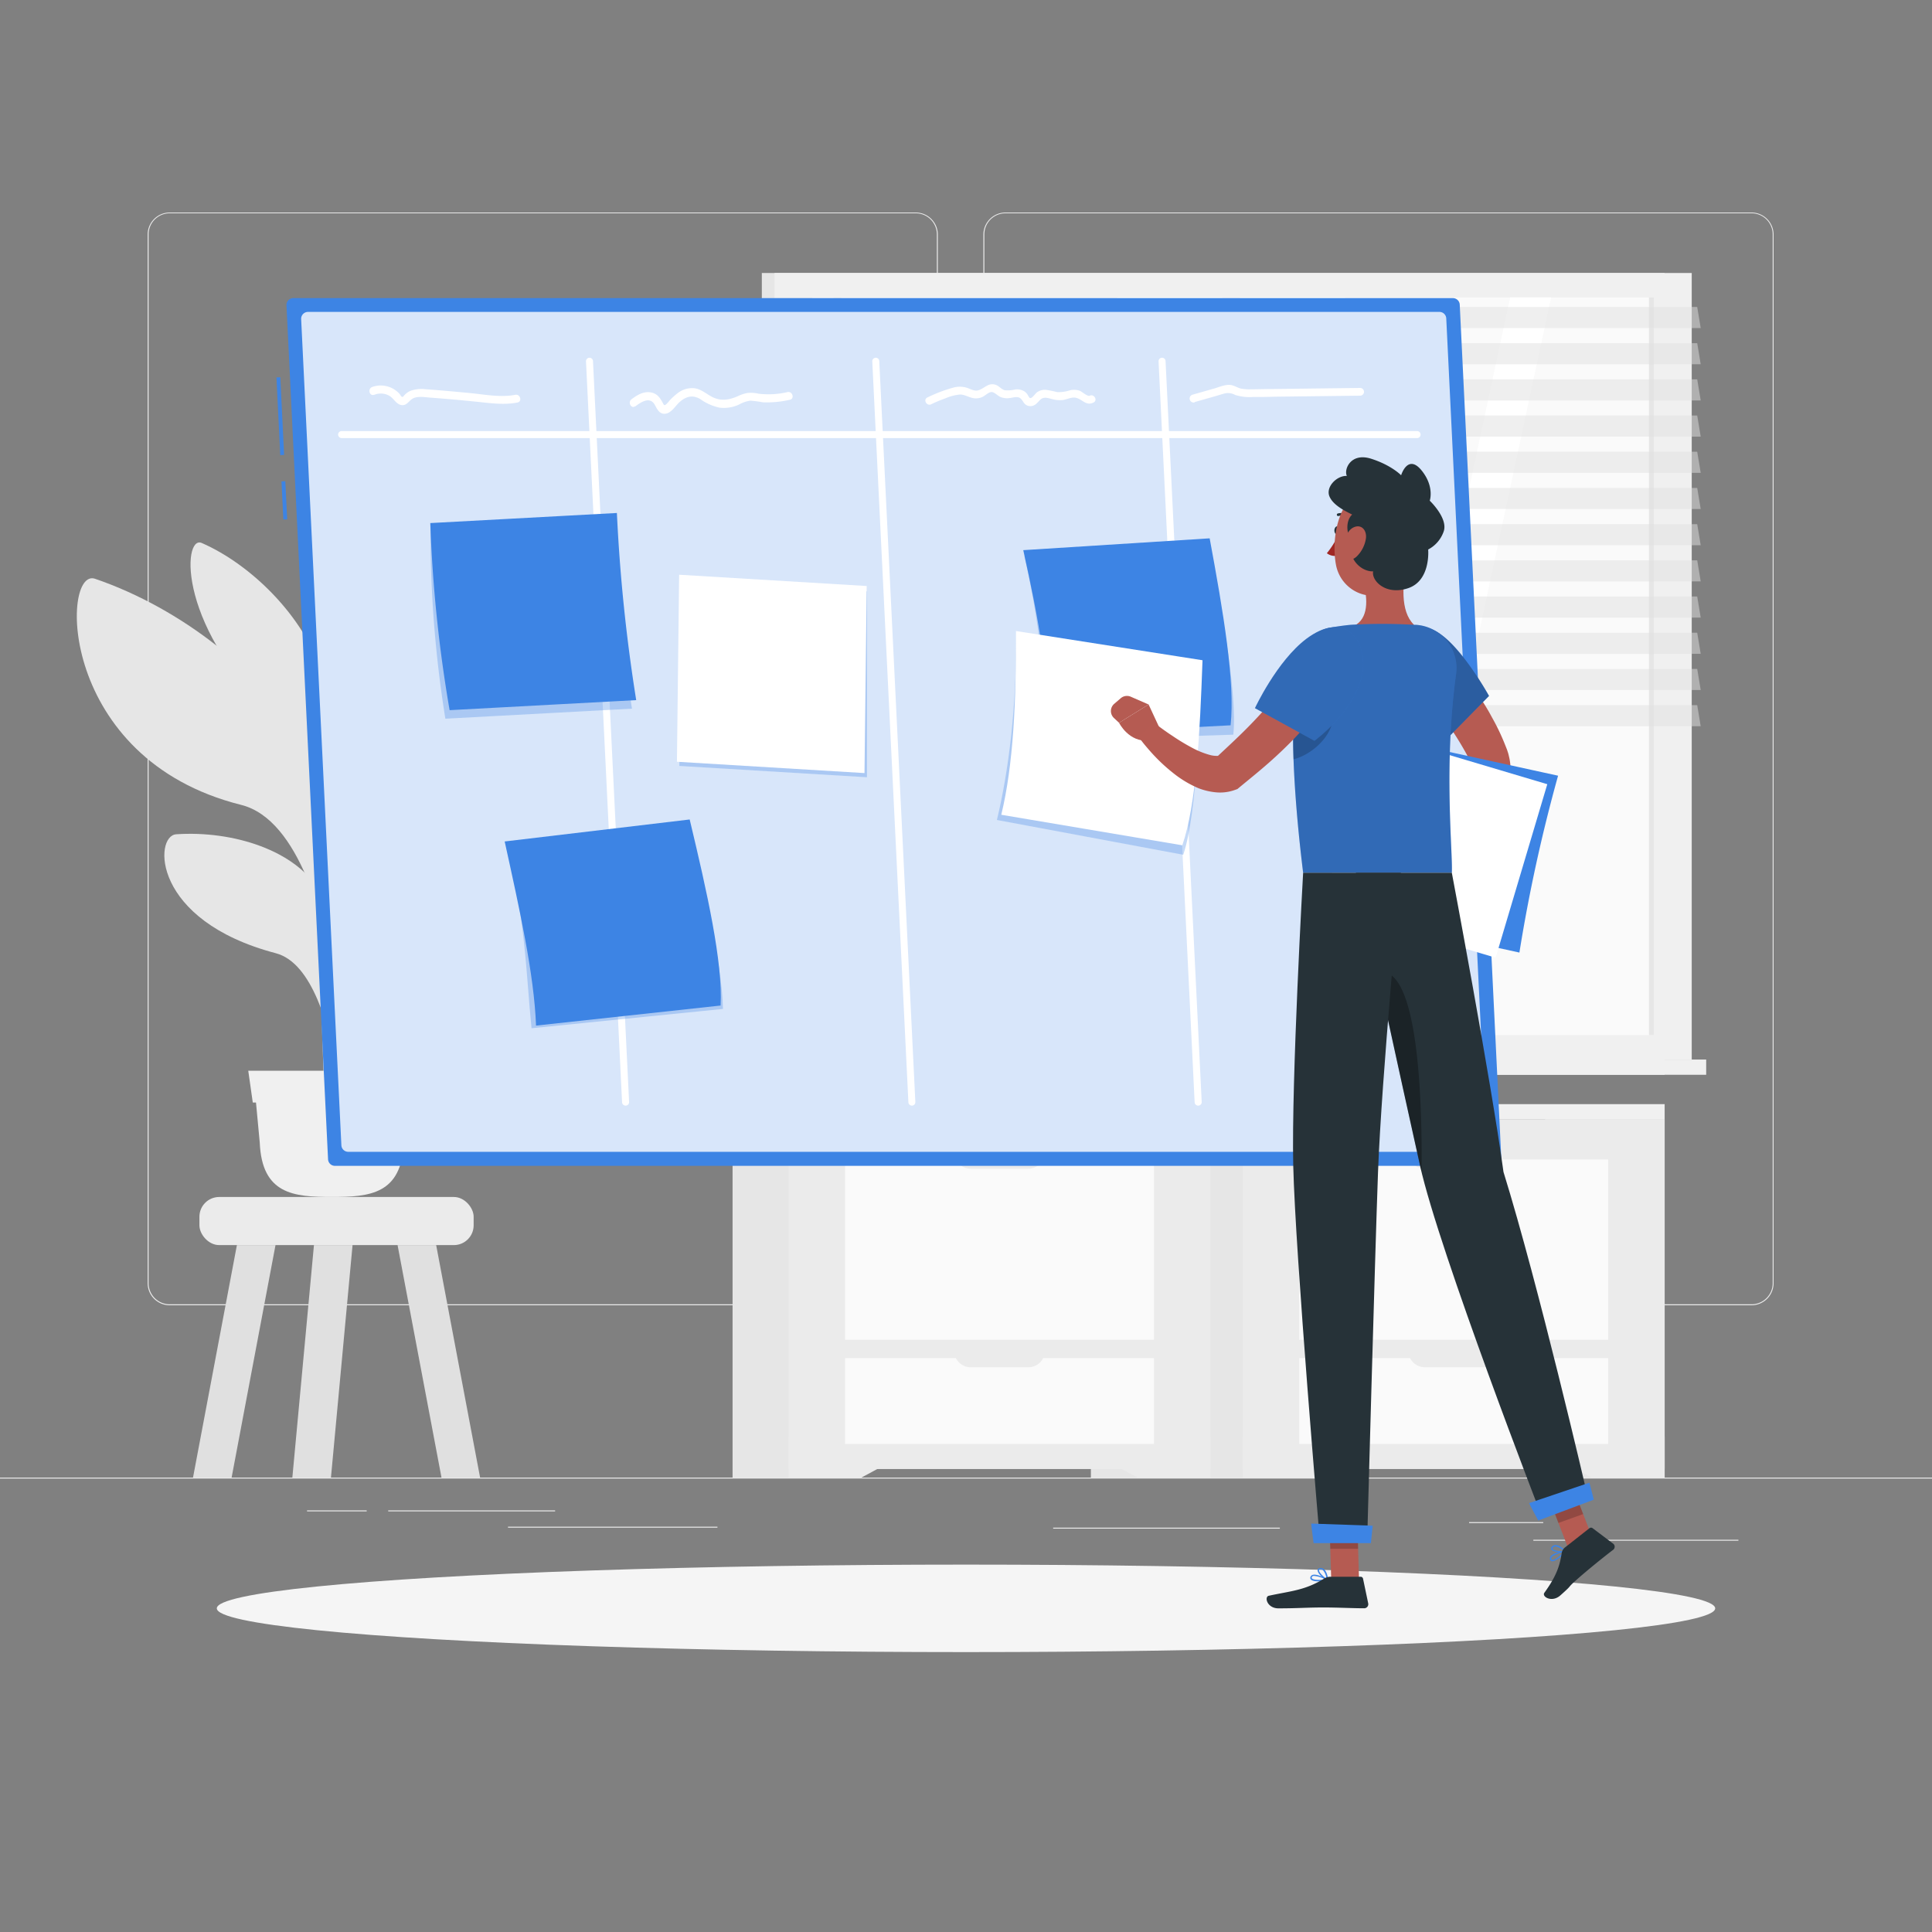 <svg xmlns="http://www.w3.org/2000/svg" viewBox="0 0 500 500"><rect x="0" y="0" width="500" height="500" fill="#808080" stroke="none"/><g id="freepik--background-complete--inject-100"><rect y="382.4" width="500" height="0.25" style="fill:#ebebeb"></rect><rect x="396.83" y="398.49" width="53.07" height="0.25" style="fill:#ebebeb"></rect><rect x="272.56" y="395.36" width="58.66" height="0.25" style="fill:#ebebeb"></rect><rect x="380.2" y="393.92" width="19.19" height="0.25" style="fill:#ebebeb"></rect><rect x="100.47" y="390.89" width="43.19" height="0.25" style="fill:#ebebeb"></rect><rect x="79.46" y="390.89" width="15.44" height="0.25" style="fill:#ebebeb"></rect><rect x="131.47" y="395.11" width="54.2" height="0.25" style="fill:#ebebeb"></rect><path d="M237,337.8H43.91a5.71,5.71,0,0,1-5.7-5.71V60.66A5.71,5.71,0,0,1,43.91,55H237a5.71,5.71,0,0,1,5.71,5.71V332.09A5.71,5.71,0,0,1,237,337.8ZM43.91,55.2a5.46,5.46,0,0,0-5.45,5.46V332.09a5.46,5.46,0,0,0,5.45,5.46H237a5.47,5.47,0,0,0,5.46-5.46V60.66A5.47,5.47,0,0,0,237,55.2Z" style="fill:#ebebeb"></path><path d="M453.31,337.8H260.21a5.72,5.72,0,0,1-5.71-5.71V60.66A5.72,5.72,0,0,1,260.21,55h193.1A5.71,5.71,0,0,1,459,60.66V332.09A5.71,5.71,0,0,1,453.31,337.8ZM260.21,55.2a5.47,5.47,0,0,0-5.46,5.46V332.09a5.47,5.47,0,0,0,5.46,5.46h193.1a5.47,5.47,0,0,0,5.46-5.46V60.66a5.47,5.47,0,0,0-5.46-5.46Z" style="fill:#ebebeb"></path><rect x="51.61" y="309.78" width="70.97" height="12.45" rx="5.12" style="fill:#ebebeb"></rect><polygon points="71.3 322.23 61.31 322.23 49.95 382.4 59.94 382.4 71.3 322.23" style="fill:#e0e0e0"></polygon><polygon points="91.24 322.23 81.25 322.23 75.66 382.4 85.65 382.4 91.24 322.23" style="fill:#e0e0e0"></polygon><polygon points="102.89 322.23 112.88 322.23 124.25 382.4 114.26 382.4 102.89 322.23" style="fill:#e0e0e0"></polygon><rect x="197.16" y="70.65" width="233.65" height="203.55" style="fill:#e6e6e6"></rect><rect x="200.43" y="70.65" width="237.39" height="203.55" style="fill:#f0f0f0"></rect><rect x="197.16" y="274.21" width="233.65" height="3.94" style="fill:#e6e6e6"></rect><rect x="204.17" y="274.21" width="237.39" height="3.94" style="fill:#f0f0f0"></rect><rect x="223.67" y="63.55" width="190.9" height="217.76" transform="translate(491.55 -146.69) rotate(90)" style="fill:#fafafa"></rect><polygon points="279.86 267.88 320.91 76.98 348.1 76.98 307.05 267.88 279.86 267.88" style="fill:#fff"></polygon><polygon points="248.12 267.88 289.17 76.98 316.36 76.98 275.31 267.88 248.12 267.88" style="fill:#fff"></polygon><path d="M215.37,77.5V255.88c0,.29.36.52.8.52h1.06c.44,0,.8-.23.8-.52V77.5c0-.29-.36-.52-.8-.52h-1.06C215.73,77,215.37,77.21,215.37,77.5Z" style="fill:#f0f0f0"></path><polygon points="349.78 267.88 390.83 76.98 401.43 76.98 360.38 267.88 349.78 267.88" style="fill:#fff"></polygon><rect x="331.93" y="171.81" width="190.9" height="1.25" transform="translate(599.81 -254.95) rotate(90)" style="fill:#e6e6e6"></rect><polygon points="440.14 84.9 206.49 84.9 205.58 79.44 439.24 79.44 440.14 84.9" style="fill:#e0e0e0;opacity:0.5"></polygon><polygon points="440.14 103.64 206.49 103.64 205.58 98.17 439.24 98.17 440.14 103.64" style="fill:#e0e0e0;opacity:0.5"></polygon><polygon points="440.14 122.37 206.49 122.37 205.58 116.91 439.24 116.91 440.14 122.37" style="fill:#e0e0e0;opacity:0.5"></polygon><polygon points="440.14 141.11 206.49 141.11 205.58 135.65 439.24 135.65 440.14 141.11" style="fill:#e0e0e0;opacity:0.5"></polygon><polygon points="440.14 159.84 206.49 159.84 205.58 154.38 439.24 154.38 440.14 159.84" style="fill:#e0e0e0;opacity:0.5"></polygon><polygon points="440.14 178.58 206.49 178.58 205.58 173.12 439.24 173.12 440.14 178.58" style="fill:#e0e0e0;opacity:0.5"></polygon><polygon points="440.14 94.27 206.49 94.27 205.58 88.81 439.24 88.81 440.14 94.27" style="fill:#e0e0e0;opacity:0.5"></polygon><polygon points="440.14 113 206.49 113 205.58 107.54 439.24 107.54 440.14 113" style="fill:#e0e0e0;opacity:0.5"></polygon><polygon points="440.14 131.74 206.49 131.74 205.58 126.28 439.24 126.28 440.14 131.74" style="fill:#e0e0e0;opacity:0.5"></polygon><polygon points="440.14 150.47 206.49 150.47 205.58 145.01 439.24 145.01 440.14 150.47" style="fill:#e0e0e0;opacity:0.5"></polygon><polygon points="440.14 169.21 206.49 169.21 205.58 163.75 439.24 163.75 440.14 169.21" style="fill:#e0e0e0;opacity:0.5"></polygon><polygon points="440.14 187.95 206.49 187.95 205.58 182.49 439.24 182.49 440.14 187.95" style="fill:#e0e0e0;opacity:0.5"></polygon><rect x="399.87" y="289.64" width="30.94" height="92.76" style="fill:#e6e6e6"></rect><polygon points="411.96 382.4 430.81 382.4 430.81 371.75 392.2 371.75 411.96 382.4" style="fill:#ebebeb"></polygon><rect x="307.13" y="289.64" width="30.94" height="92.76" style="fill:#e6e6e6"></rect><rect x="321.63" y="289.64" width="109.18" height="90.55" style="fill:#ebebeb"></rect><polygon points="340.48 382.4 321.63 382.4 321.63 371.75 360.24 371.75 340.48 382.4" style="fill:#ebebeb"></polygon><rect x="336.25" y="300.08" width="79.94" height="46.65" style="fill:#fafafa"></rect><rect x="336.25" y="351.48" width="79.94" height="22.2" style="fill:#fafafa"></rect><path d="M383.67,302.46h-14.9a4.3,4.3,0,0,1-4.29-4.3H388A4.3,4.3,0,0,1,383.67,302.46Z" style="fill:#ebebeb"></path><path d="M383.67,353.85h-14.9a4.29,4.29,0,0,1-4.29-4.29H388A4.29,4.29,0,0,1,383.67,353.85Z" style="fill:#ebebeb"></path><rect x="282.32" y="289.64" width="30.94" height="92.76" style="fill:#e6e6e6"></rect><polygon points="294.42 382.4 313.26 382.4 313.26 371.75 274.66 371.75 294.42 382.4" style="fill:#ebebeb"></polygon><rect x="189.59" y="289.64" width="30.94" height="92.76" style="fill:#e6e6e6"></rect><rect x="204.09" y="289.64" width="109.18" height="90.55" style="fill:#ebebeb"></rect><polygon points="222.93 382.4 204.09 382.4 204.09 371.75 242.69 371.75 222.93 382.4" style="fill:#ebebeb"></polygon><rect x="218.71" y="300.08" width="79.94" height="46.65" style="fill:#fafafa"></rect><rect x="218.71" y="351.48" width="79.94" height="22.2" style="fill:#fafafa"></rect><path d="M266.12,302.46H251.23a4.31,4.31,0,0,1-4.3-4.3h23.49A4.3,4.3,0,0,1,266.12,302.46Z" style="fill:#ebebeb"></path><path d="M266.12,353.85H251.23a4.3,4.3,0,0,1-4.3-4.29h23.49A4.29,4.29,0,0,1,266.12,353.85Z" style="fill:#ebebeb"></path><rect x="204.41" y="285.74" width="226.4" height="3.89" transform="translate(635.22 575.38) rotate(180)" style="fill:#f0f0f0"></rect><rect x="189.59" y="285.74" width="14.82" height="3.89" style="fill:#e0e0e0"></rect><path d="M84.39,294.88c-1.41-36.34-2.91-72.47.17-90.7l5-3.54s-1.1,3.39-1.68,59.07-1.29,26.9-.68,35.17Z" style="fill:#e6e6e6"></path><path d="M92.47,166c7.73-20.14,25.74-39.59,45.3-47.55,7.68-3.12-3.38,65.57-31.23,70-13.6,2.16-17.84,37-20.13,53.7C85.63,209.25,84.74,186.14,92.47,166Z" style="fill:#e6e6e6"></path><path d="M90.82,217.13c5.44-8.62,14.33-20.7,27.32-20.71,14.72,0,1.84,24.24-15.47,32-8.45,3.78-15.5,15.78-17.33,23.3C85.5,236.47,85.38,225.75,90.82,217.13Z" style="fill:#e6e6e6"></path><path d="M77.58,191.07c-9.46-16.76-30.54-33.62-53-41.29-8.81-3-9.68,46.64,37.82,58.52,15.35,3.84,21.5,31,24.68,44.66C86.83,226.43,87,207.83,77.58,191.07Z" style="fill:#e6e6e6"></path><path d="M82.76,230.81c-6-10.68-22.42-15.9-37.16-14.9-5.78.39-6.42,22.31,25.77,30.78,9.76,2.57,13.7,19.76,15.73,28.46C86.93,258.25,88.78,241.5,82.76,230.81Z" style="fill:#e6e6e6"></path><path d="M83.38,174.38c-4.69-14.94-18.5-28.33-31.17-33.86-5-2.17-6.51,22.6,20.7,46.85,8.25,7.36,10.85,28.79,12.2,39.65C85.72,207.63,88.07,189.32,83.38,174.38Z" style="fill:#e6e6e6"></path><path d="M85.86,309.78h0c-9.9,0-18.08-.72-18.64-14.11L65.57,278.1h40.59l-1.65,17.57C103.94,309.06,95.76,309.78,85.86,309.78Z" style="fill:#f0f0f0"></path><polygon points="106.31 285.34 65.42 285.34 64.25 277.11 107.48 277.11 106.31 285.34" style="fill:#f0f0f0"></polygon></g><g id="freepik--Shadow--inject-100"><ellipse id="freepik--path--inject-100" cx="250" cy="416.24" rx="193.89" ry="11.32" style="fill:#f5f5f5"></ellipse></g><g id="freepik--Board--inject-100"><rect x="72.03" y="97.65" width="1" height="20.13" transform="translate(-5.15 3.65) rotate(-2.79)" style="fill:#3D84E4"></rect><rect x="73.09" y="124.55" width="1" height="9.89" transform="translate(-6.22 3.74) rotate(-2.79)" style="fill:#3D84E4"></rect><path d="M386.74,301.72H86.67A1.78,1.78,0,0,1,84.9,300L74.14,79a1.77,1.77,0,0,1,1.77-1.85H376a1.78,1.78,0,0,1,1.78,1.68l10.76,221.08A1.78,1.78,0,0,1,386.74,301.72Z" style="fill:#3D84E4"></path><path d="M88.35,296.4,77.94,82.58a1.78,1.78,0,0,1,1.77-1.86H372.52a1.77,1.77,0,0,1,1.77,1.69L384.7,296.23a1.77,1.77,0,0,1-1.77,1.86H90.12A1.78,1.78,0,0,1,88.35,296.4Z" style="fill:#fff;opacity:0.8"></path><path d="M161.9,286.14a.92.92,0,0,1-.91-.86L151.66,93.62a.91.91,0,1,1,1.81-.08l9.34,191.65a.91.91,0,0,1-.87.95Z" style="fill:#fff"></path><path d="M310.08,286.14a.92.92,0,0,1-.91-.86L299.84,93.62a.91.91,0,1,1,1.81-.08L311,285.19a.91.91,0,0,1-.87.95Z" style="fill:#fff"></path><path d="M236,286.14a.92.92,0,0,1-.91-.86L225.75,93.62a.91.91,0,1,1,1.81-.08l9.33,191.65a.9.9,0,0,1-.86.95Z" style="fill:#fff"></path><path d="M366.64,113.37H88.51a.91.91,0,1,1,0-1.81H366.64a.91.91,0,1,1,0,1.81Z" style="fill:#fff"></path><path d="M96.89,102.17a4.47,4.47,0,0,1,4,.34c1,.64,1.61,2,2.87,2.3,1.43.29,1.87-.88,2.88-1.55,1.28-.85,3.23-.47,4.66-.36q5.69.42,11.37,1c3.74.36,7.52,1,11.25.27,1.29-.25.74-2.22-.54-2-3.82.75-7.87-.07-11.7-.44s-7.69-.72-11.55-1a8.63,8.63,0,0,0-3.91.42,4.71,4.71,0,0,0-1.56,1.12c-.16.16-.32.49-.58.45s-.55-.63-.65-.75a6.54,6.54,0,0,0-7.13-1.81c-1.21.48-.69,2.45.54,2Z" style="fill:#fff"></path><path d="M164.41,105.17c1.52-1.14,3.81-2.66,5.06-.38.63,1.14,1.24,2.51,2.81,2.27s2.61-2.19,3.71-3.11c1.64-1.39,3.3-1.8,5.22-.68a13.35,13.35,0,0,0,5,2.23,9.19,9.19,0,0,0,5.06-.81,8.27,8.27,0,0,1,2.93-1,30.32,30.32,0,0,1,3.26.43,26.2,26.2,0,0,0,6.94-.66c1.29-.24.74-2.21-.55-2a21.51,21.51,0,0,1-7.54.43,9,9,0,0,0-2.79-.2,9.57,9.57,0,0,0-2.54.83c-2.09.91-4.11,1.35-6.3.38-1.7-.75-3-2.14-4.92-2.42a6.12,6.12,0,0,0-4.44,1.31,17.57,17.57,0,0,0-2,1.82,9.14,9.14,0,0,1-.89,1c-.5.37-.54.33-.84-.22-.73-1.37-1.43-2.49-3.07-2.82-1.95-.39-3.63.67-5.12,1.79-1,.78,0,2.55,1,1.76Z" style="fill:#fff"></path><path d="M241,104.61c1.19-.56,2.4-1.07,3.64-1.51a12.5,12.5,0,0,1,3.81-1c1.15,0,2.16.66,3.26.9a4,4,0,0,0,2.52-.26c.72-.33,1.46-1.14,2.24-1.27s1.64.9,2.41,1.25a4.52,4.52,0,0,0,2.47.29c.77-.09,1.9-.49,2.62,0s.87,1.36,1.59,1.79a2.13,2.13,0,0,0,2.06.08c.72-.35,1.11-1,1.71-1.52.88-.74,1.9-.33,2.91-.09a7.52,7.52,0,0,0,2.79.26c1.05-.14,2.27-.81,3.33-.6,1.76.35,2.67,2.21,4.63,1.25,1.18-.58.15-2.34-1-1.76-.5.24-1.95-1-2.43-1.24a4.44,4.44,0,0,0-2.7-.16,9.06,9.06,0,0,1-3.3.45,28,28,0,0,0-2.84-.58,3.55,3.55,0,0,0-2.38.66c-.39.29-1.23,1.58-1.74,1.47-.23,0-.6-.81-.74-1a3.24,3.24,0,0,0-.83-.78,3.72,3.72,0,0,0-2.31-.44,7.84,7.84,0,0,1-2.72.19c-.86-.25-1.43-1.09-2.29-1.39-1.94-.67-2.87.92-4.53,1.41-1.07.31-2.17-.45-3.18-.72a6.27,6.27,0,0,0-3.19,0,37.57,37.57,0,0,0-6.81,2.58c-1.18.56-.15,2.32,1,1.76Z" style="fill:#fff"></path><path d="M309.15,104.06l5.45-1.55c.86-.25,1.73-.55,2.6-.74a3.88,3.88,0,0,1,2.48.45,12.58,12.58,0,0,0,4.57.52c1.82,0,3.63,0,5.45-.07L352,102.4a1,1,0,0,0,0-2l-22.77.28c-1.79,0-3.58.06-5.37.07a13,13,0,0,1-2.64-.17c-.82-.18-1.51-.64-2.3-.86-1.49-.41-3.19.39-4.6.8l-5.68,1.62a1,1,0,0,0,.54,2Z" style="fill:#fff"></path><path d="M163.55,183.4,115.26,186a304.31,304.31,0,0,1-3.85-49.21L158.59,135A435.25,435.25,0,0,0,163.55,183.4Z" style="fill:#3D84E4;opacity:0.3"></path><path d="M164.65,181.19l-48.29,2.6a357.64,357.64,0,0,1-5-48.42l48.29-2.61A435.66,435.66,0,0,0,164.65,181.19Z" style="fill:#3D84E4"></path><polygon points="224.37 201.15 175.82 198.22 175.82 150.1 224.37 153.03 224.37 201.15" style="fill:#3D84E4;opacity:0.3"></polygon><polygon points="223.73 200.07 175.19 197.14 175.76 148.74 224.3 151.66 223.73 200.07" style="fill:#fff"></polygon><path d="M270.65,191.72l48.53-1.59c1.2-11.17-4.08-39.24-7-49.22l-47.07,3C269.14,161.61,270.87,178.27,270.65,191.72Z" style="fill:#3D84E4;opacity:0.3"></path><path d="M271.48,190.13l47-2.42c1.2-11.16-1.91-29.45-5.42-48.39l-48.24,3.06C268.8,160.1,271.7,176.68,271.48,190.13Z" style="fill:#3D84E4"></path><path d="M137.56,266.11l49.54-5c-.13-11.3-5.94-37.54-9.38-47.37L131,219.26C136,236.78,136.18,252.66,137.56,266.11Z" style="fill:#3D84E4;opacity:0.3"></path><path d="M138.73,265.42l47.76-5.19c.59-11.24-3.51-29.39-8-48.15l-47.88,5.69C134.46,235.33,138.21,252,138.73,265.42Z" style="fill:#3D84E4"></path><path d="M258,212.21l48.22,9c3.62-10.52,4.55-38.77,3.85-49L263,164.84C263.05,182.82,261.11,199.28,258,212.21Z" style="fill:#3D84E4;opacity:0.3"></path><path d="M259.13,210.86l46.85,7.9c3.63-10.52,4.55-28.85,5.23-47.89l-48.27-7.56C263,181.29,262.28,197.93,259.13,210.86Z" style="fill:#fff"></path></g><g id="freepik--Character--inject-100"><path d="M372.64,167.28c1,1,1.76,1.9,2.59,2.88s1.63,1.93,2.41,2.92c1.58,2,3.08,4,4.51,6.1s2.79,4.25,4,6.53a56.72,56.72,0,0,1,3.39,7.11l.37.93.09.23.12.35.22.68c.11.44.21.86.3,1.28s.14.8.19,1.19a28.9,28.9,0,0,1,.15,4.3,57.41,57.41,0,0,1-.87,7.74A93.17,93.17,0,0,1,386.26,224L381,222.78c.39-4.7.75-9.5.88-14.12a64.62,64.62,0,0,0-.11-6.72,19.43,19.43,0,0,0-.43-2.92l-.15-.59L381,198l-.57-1.15a78.86,78.86,0,0,0-7.15-11.38c-1.36-1.85-2.79-3.66-4.23-5.46-.72-.91-1.46-1.8-2.2-2.68l-2.2-2.55Z" style="fill:#b65b52"></path><path d="M381.64,220.81,378,224.72l7.12,4.2s2.46-3.27,1.5-6.62Z" style="fill:#b55b52"></path><polygon points="373.26 230.5 380.19 232.93 385.11 228.92 377.99 224.72 373.26 230.5" style="fill:#b55b52"></polygon><path d="M393.22,246.52l-45.77-10a342.17,342.17,0,0,1,10-45.77l45.78,10A415.45,415.45,0,0,0,393.22,246.52Z" style="fill:#3D84E4"></path><rect x="347.86" y="195.31" width="46.85" height="46.85" transform="translate(77.87 -96.87) rotate(16.58)" style="fill:#fff"></rect><path d="M346.7,137.28c0,.58-.36,1-.74,1s-.66-.49-.63-1.07.36-1,.74-1S346.73,136.7,346.7,137.28Z" style="fill:#263238"></path><path d="M346.39,138.32a21,21,0,0,1-3,4.85,3.31,3.31,0,0,0,2.74.63Z" style="fill:#a02724"></path><path d="M349,134.15a.36.36,0,0,0,.21-.13.34.34,0,0,0,0-.48,3.37,3.37,0,0,0-3-.65.34.34,0,0,0-.22.43.34.34,0,0,0,.43.22h0a2.65,2.65,0,0,1,2.39.54A.38.38,0,0,0,349,134.15Z" style="fill:#263238"></path><path d="M364.1,145.6c-1.1,5.27-1.81,12.56,1.82,16.07,0,0-1.5,5.34-11.29,5.34-10.75,0-5.11-4.68-5.11-4.68,4.49-1.39,4.52-6.48,3.55-10.57Z" style="fill:#b55b52"></path><path d="M341.33,409.26c-.92,0-1.81-.13-2.11-.54a.65.65,0,0,1,0-.75.84.84,0,0,1,.54-.4c1.2-.32,3.7,1.11,3.8,1.17a.17.17,0,0,1,.09.18.2.2,0,0,1-.14.14A12.86,12.86,0,0,1,341.33,409.26Zm-1.12-1.4a1.57,1.57,0,0,0-.33,0,.55.55,0,0,0-.34.24c-.12.21-.08.32,0,.38.33.46,2.15.47,3.49.28A7.63,7.63,0,0,0,340.21,407.86Z" style="fill:#3D84E4"></path><path d="M343.51,409.06h-.07c-.87-.39-2.57-1.95-2.43-2.76,0-.19.18-.43.64-.48a1.23,1.23,0,0,1,1,.29c.9.75,1.07,2.69,1.08,2.77a.24.24,0,0,1-.07.16A.19.19,0,0,1,343.51,409.06Zm-1.72-2.92h-.11c-.3,0-.32.15-.33.19-.09.49,1.07,1.71,1.95,2.24a4,4,0,0,0-.92-2.21A.91.91,0,0,0,341.79,406.14Z" style="fill:#3D84E4"></path><polygon points="351.72 408.89 344.52 408.89 344.02 392.23 351.22 392.23 351.72 408.89" style="fill:#b55b52"></polygon><path d="M344.28,408.06h7.86a.62.62,0,0,1,.61.49l1.34,6.39a1.06,1.06,0,0,1-1.06,1.28c-2.83,0-6.92-.21-10.49-.21-4.16,0-6.79.23-11.68.23-2.95,0-3.73-3-2.49-3.26,5.64-1.23,9.27-1.36,14.17-4.36A3.32,3.32,0,0,1,344.28,408.06Z" style="fill:#263238"></path><path d="M368.81,162.53c6.9.08,16.55,17.58,16.55,17.58L374.66,191a25.6,25.6,0,0,1-10.9-11.23C359.68,171.45,361.76,162.46,368.81,162.53Z" style="fill:#3D84E4"></path><path d="M368.81,162.53c6.9.08,16.55,17.58,16.55,17.58L374.66,191a25.6,25.6,0,0,1-10.9-11.23C359.68,171.45,361.76,162.46,368.81,162.53Z" style="opacity:0.3"></path><path d="M336.08,170.51c-1.57,7.77-2.7,23.74,1.17,55.35h38.48c.3-5.12-2.18-27.47,1.11-51.47a11.21,11.21,0,0,0-10.49-12.69l-.43,0a143.91,143.91,0,0,0-16.36,0c-1.8.17-3.58.43-5.16.71A10.33,10.33,0,0,0,336.08,170.51Z" style="fill:#3D84E4"></path><path d="M336.08,170.51c-1.57,7.77-2.7,23.74,1.17,55.35h38.48c.3-5.12-2.18-27.47,1.11-51.47a11.21,11.21,0,0,0-10.49-12.69l-.43,0a143.91,143.91,0,0,0-16.36,0c-1.8.17-3.58.43-5.16.71A10.33,10.33,0,0,0,336.08,170.51Z" style="opacity:0.2"></path><path d="M344.93,186.52,339.75,183c-5,1.63-5.26,6.49-5,13.51C339.05,195.43,344,191.35,344.93,186.52Z" style="opacity:0.2"></path><polygon points="344.02 392.23 344.28 400.82 351.48 400.82 351.22 392.23 344.02 392.23" style="opacity:0.2"></polygon><path d="M366.1,136.84c-.82,7.1-.94,11.3-4.73,14.81-5.7,5.27-14.31,1.66-15.63-5.52-1.19-6.46.35-17,7.47-19.55A9.62,9.62,0,0,1,366.1,136.84Z" style="fill:#b55b52"></path><path d="M350.94,139.88c-2.21.5-3.21-4.71-1-6.71-2-1-4.89-2.45-5.85-4.63-1.11-2.5,1.89-5.5,4.48-5.37-.84-1.67,1-6.13,6.28-4.45s7.76,4.28,7.76,4.28,1.74-5.78,5.41-1.11c3.25,4.14,2,7.69,2,7.69s4.84,4.59,3.59,8a8.33,8.33,0,0,1-4,4.63s.73,8-5.15,10-9.59-2-9.09-4.34C351.57,148,347.69,143,350.94,139.88Z" style="fill:#263238"></path><path d="M353.5,139.35a8.26,8.26,0,0,1-2.36,4.64c-1.69,1.63-3.25.46-3.38-1.65-.12-1.9.62-5,2.6-5.88S353.77,137.23,353.5,139.35Z" style="fill:#b55b52"></path><polygon points="412.8 399.81 406.4 402.11 400.04 385.64 406.44 383.35 412.8 399.81" style="fill:#b55b52"></polygon><path d="M403.56,403.15c-.72.57-1.5,1-2,.88a.65.65,0,0,1-.44-.6.87.87,0,0,1,.18-.65c.75-1,3.59-1.42,3.71-1.43a.18.18,0,0,1,.18.08.2.2,0,0,1,0,.2A13.28,13.28,0,0,1,403.56,403.15Zm-1.74-.4a.91.91,0,0,0-.24.24.54.54,0,0,0-.11.39c0,.24.13.3.2.32.54.16,2-.95,2.92-1.93A7.55,7.55,0,0,0,401.82,402.75Z" style="fill:#3D84E4"></path><path d="M405.15,401.65a.09.09,0,0,1-.06,0c-.92.23-3.22.06-3.61-.67-.09-.17-.13-.44.21-.77a1.24,1.24,0,0,1,.92-.35c1.17,0,2.5,1.45,2.56,1.51a.16.16,0,0,1,0,.16A.15.15,0,0,1,405.15,401.65ZM402,400.42a.27.27,0,0,0-.08.07c-.22.21-.16.32-.14.36.23.43,1.89.68,2.91.56a3.87,3.87,0,0,0-2.09-1.18A.88.88,0,0,0,402,400.42Z" style="fill:#3D84E4"></path><path d="M405.18,400.35l6.18-4.86a.66.66,0,0,1,.8,0l5.31,4a1,1,0,0,1,0,1.61c-2.26,1.71-6.62,5.23-9.28,7.59-3.11,2.77-.69.92-4.34,4.17-2.21,2-4.91.36-4.17-.65,3.34-4.62,4.05-7.37,4.49-10.32A2.44,2.44,0,0,1,405.18,400.35Z" style="fill:#263238"></path><path d="M300.07,188.37l-2.81-6.05-7.65,4.73s2.52,5.15,7.74,4.59Z" style="fill:#b55b52"></path><path d="M290.07,180.68l-1.71,1.47a2.46,2.46,0,0,0-.08,3.66l1.33,1.24,7.65-4.73-4.59-2A2.47,2.47,0,0,0,290.07,180.68Z" style="fill:#b55b52"></path><polygon points="400.04 385.64 403.32 394.13 409.72 391.84 406.44 383.35 400.04 385.64" style="opacity:0.2"></polygon><path d="M350.9,225.86s12,55.27,16.6,75.79c5,22.46,31.49,90.77,31.49,90.77l11.62-6.3s-12.43-53.59-21.51-82.82c-3.3-24.16-13.37-77.44-13.37-77.44Z" style="fill:#263238"></path><path d="M395.72,389c-.06,0,2.38,4.51,2.38,4.51l14.38-5.4-1.14-4.39Z" style="fill:#3D84E4"></path><path d="M358,251.48c9.06,1.21,10.08,33.12,9.91,51.85-.12-.59-.26-1.15-.37-1.68-2.51-11.21-7.22-32.79-11-50.07A3.31,3.31,0,0,1,358,251.48Z" style="opacity:0.3"></path><path d="M337.25,225.86s-3.06,53.8-2.56,75.74c.52,22.83,6.93,97.56,6.93,97.56h12.19s2-73.4,2.82-95.81c.91-24.44,5.92-77.49,5.92-77.49Z" style="fill:#263238"></path><path d="M339.34,394.3c-.06,0,.62,5.06.62,5.06h14.83l.46-4.51Z" style="fill:#3D84E4"></path><path d="M347.62,174.23a78.43,78.43,0,0,1-5.55,8.53,88.78,88.78,0,0,1-6.49,7.69c-2.28,2.43-4.69,4.73-7.16,6.91s-5.05,4.26-7.37,6.17l-.82.68-.68.24a11.27,11.27,0,0,1-5.17.57A16.7,16.7,0,0,1,310.2,204a27.55,27.55,0,0,1-6.29-3.71,45.3,45.3,0,0,1-5-4.52c-.76-.79-1.48-1.62-2.19-2.45s-1.37-1.67-2.06-2.62l3.95-3.69c1.53,1.14,3.18,2.38,4.83,3.44a53.69,53.69,0,0,0,4.94,3,21.86,21.86,0,0,0,4.77,1.94,6.66,6.66,0,0,0,1.89.23,1.8,1.8,0,0,0,.95-.26l-1.49.92c2.44-2.28,4.65-4.32,6.85-6.47s4.27-4.33,6.26-6.58,3.89-4.57,5.64-7,3.37-4.87,4.9-7.37Z" style="fill:#b65b52"></path><path d="M352.74,172.72c-.69,10.35-12.56,19-12.56,19l-15.4-8.45s5.67-12.19,13.31-17.95C347.54,158.25,353.26,164.84,352.74,172.72Z" style="fill:#3D84E4"></path><path d="M352.74,172.72c-.69,10.35-12.56,19-12.56,19l-15.4-8.45s5.67-12.19,13.31-17.95C347.54,158.25,353.26,164.84,352.74,172.72Z" style="opacity:0.2"></path></g></svg>